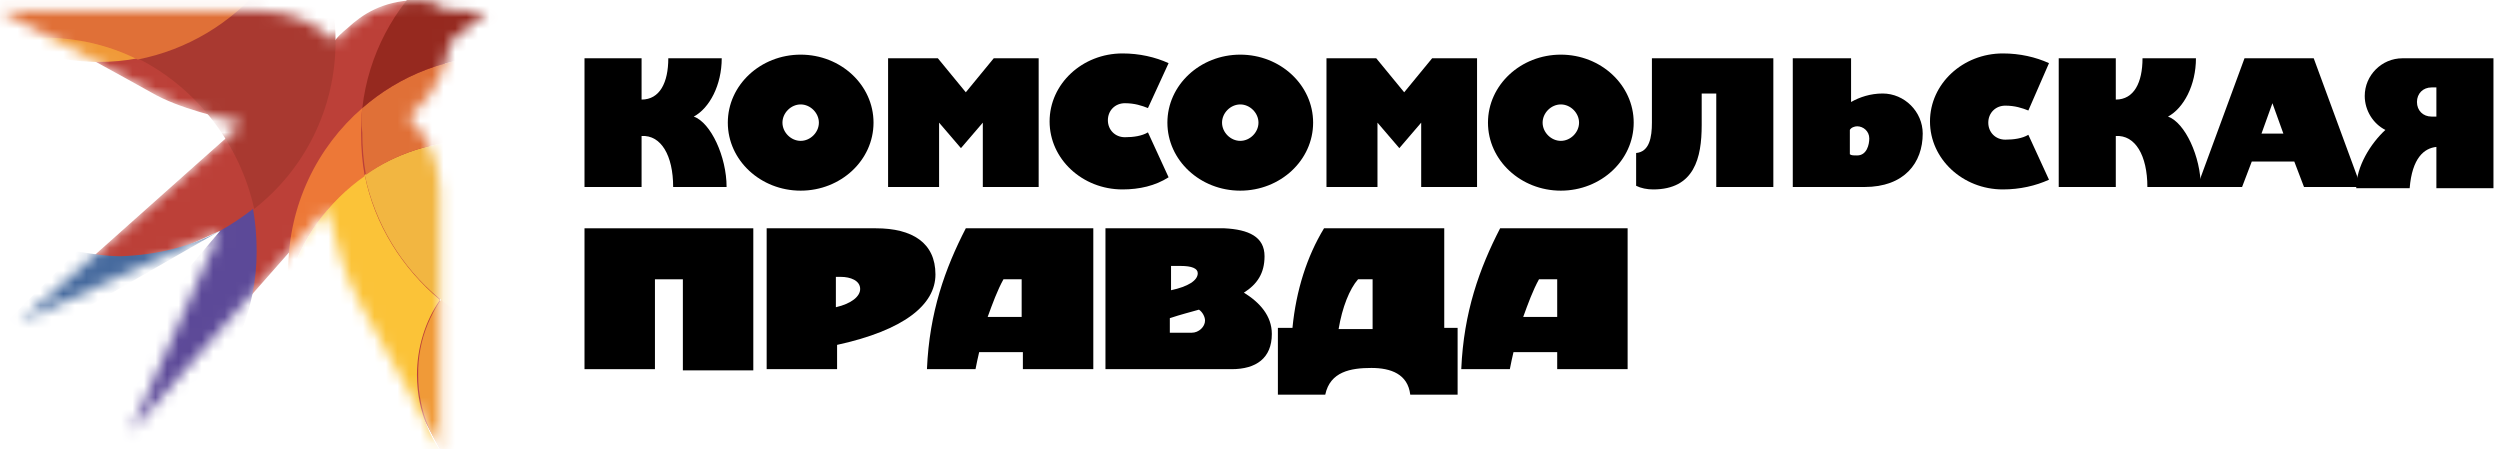 <svg width="217" height="39" viewBox="0 0 217 39" fill="none" xmlns="http://www.w3.org/2000/svg">
<path fill-rule="evenodd" clip-rule="evenodd" d="M107.654 4.743C111.133 4.743 113.979 7.378 113.979 10.646C113.979 13.914 111.133 16.549 107.654 16.549C104.176 16.549 101.33 13.914 101.33 10.646C101.33 7.378 104.176 4.743 107.654 4.743ZM107.654 9.065C108.498 9.065 109.235 9.803 109.235 10.646C109.235 11.489 108.498 12.227 107.654 12.227C106.811 12.227 106.073 11.489 106.073 10.646C106.073 9.803 106.811 9.065 107.654 9.065Z" fill="black"/>
<path fill-rule="evenodd" clip-rule="evenodd" d="M97.429 16.443C93.95 16.443 91.105 13.808 91.105 10.54C91.105 7.273 93.95 4.638 97.429 4.638C98.904 4.638 100.275 4.954 101.434 5.481L99.642 9.381C99.115 9.17 98.483 8.959 97.64 8.959C96.796 8.959 96.164 9.592 96.164 10.435C96.164 11.278 96.796 11.911 97.64 11.911C98.377 11.911 99.115 11.805 99.642 11.489L101.434 15.389C100.275 16.127 98.904 16.443 97.429 16.443Z" fill="black"/>
<path fill-rule="evenodd" clip-rule="evenodd" d="M69.498 4.743C72.977 4.743 75.822 7.378 75.822 10.646C75.822 13.914 72.977 16.549 69.498 16.549C66.02 16.549 63.174 13.914 63.174 10.646C63.174 7.378 66.02 4.743 69.498 4.743ZM69.498 9.065C70.341 9.065 71.079 9.803 71.079 10.646C71.079 11.489 70.341 12.227 69.498 12.227C68.655 12.227 67.917 11.489 67.917 10.646C67.917 9.803 68.655 9.065 69.498 9.065Z" fill="black"/>
<path fill-rule="evenodd" clip-rule="evenodd" d="M173.848 16.443C170.369 16.443 167.523 13.808 167.523 10.54C167.523 7.273 170.369 4.638 173.848 4.638C175.323 4.638 176.694 4.954 177.853 5.481L176.061 9.592C175.534 9.381 174.902 9.17 174.059 9.17C173.215 9.17 172.583 9.803 172.583 10.646C172.583 11.489 173.215 12.122 174.059 12.122C174.796 12.122 175.534 12.016 176.061 11.7L177.853 15.6C176.694 16.127 175.323 16.443 173.848 16.443Z" fill="black"/>
<path fill-rule="evenodd" clip-rule="evenodd" d="M128.102 5.059H124.308L121.884 8.011L119.459 5.059H115.138V16.232H119.565V10.646L121.462 12.859L123.359 10.646V16.232H128.208V5.059H128.102Z" fill="black"/>
<path fill-rule="evenodd" clip-rule="evenodd" d="M154.032 5.059H143.386V10.646C143.386 11.911 143.175 13.176 142.016 13.281V16.127C142.437 16.338 142.964 16.443 143.491 16.443C147.075 16.443 147.707 13.703 147.707 10.857V8.116H148.972V16.232H153.926V5.059H154.032Z" fill="black"/>
<path fill-rule="evenodd" clip-rule="evenodd" d="M160.567 5.059H155.613V16.232H161.832C165.311 16.232 166.892 14.124 166.892 11.595C166.892 9.697 165.311 8.116 163.413 8.116C162.359 8.116 161.411 8.432 160.673 8.854V5.059H160.567ZM161.2 10.962C161.727 10.962 162.254 11.384 162.254 12.016C162.254 12.543 162.043 13.492 161.2 13.492C160.884 13.492 160.673 13.492 160.567 13.386V11.278C160.673 11.068 160.989 10.962 161.2 10.962Z" fill="black"/>
<path fill-rule="evenodd" clip-rule="evenodd" d="M216.538 5.059H208.527C206.735 5.059 205.259 6.535 205.259 8.327C205.259 9.592 205.997 10.751 207.051 11.278C205.786 12.438 204.521 14.441 204.521 16.338H209.159C209.37 13.703 210.424 12.859 211.478 12.754V16.338H216.432V5.059H216.538ZM211.478 7.589H211.057C210.319 7.589 209.792 8.116 209.792 8.854C209.792 9.592 210.319 10.119 211.057 10.119H211.478V7.589Z" fill="black"/>
<path fill-rule="evenodd" clip-rule="evenodd" d="M135.481 4.743C138.959 4.743 141.805 7.378 141.805 10.646C141.805 13.914 138.959 16.549 135.481 16.549C132.002 16.549 129.156 13.914 129.156 10.646C129.156 7.378 132.002 4.743 135.481 4.743ZM135.481 9.065C136.324 9.065 137.062 9.803 137.062 10.646C137.062 11.489 136.324 12.227 135.481 12.227C134.637 12.227 133.899 11.489 133.899 10.646C133.899 9.803 134.637 9.065 135.481 9.065Z" fill="black"/>
<path fill-rule="evenodd" clip-rule="evenodd" d="M55.689 11.805V16.232H50.735V5.059H55.689V8.643C57.27 8.643 58.008 7.168 58.008 5.059H62.646C62.646 7.378 61.592 9.381 60.222 10.119C61.697 10.646 63.068 13.597 63.068 16.232H58.43C58.43 13.492 57.376 11.7 55.689 11.805Z" fill="black"/>
<path fill-rule="evenodd" clip-rule="evenodd" d="M183.651 11.805V16.232H178.697V5.059H183.651V8.643C185.232 8.643 185.97 7.168 185.97 5.059H190.608C190.608 7.378 189.554 9.381 188.184 10.119C189.659 10.646 191.03 13.597 191.03 16.232H186.392C186.392 13.492 185.338 11.7 183.651 11.805Z" fill="black"/>
<path fill-rule="evenodd" clip-rule="evenodd" d="M90.051 5.059H86.256L83.832 8.011L81.407 5.059H77.086V16.232H81.513V10.646L83.41 12.859L85.308 10.646V16.232H90.156V5.059H90.051Z" fill="black"/>
<path fill-rule="evenodd" clip-rule="evenodd" d="M200.831 5.059L204.942 16.232H199.988L199.144 14.019H195.455L194.612 16.232H190.712L194.823 5.059H200.831ZM198.196 11.595L197.247 8.959L196.298 11.595H198.196Z" fill="black"/>
<path fill-rule="evenodd" clip-rule="evenodd" d="M94.794 19.816H83.832C82.04 23.294 80.67 27.089 80.459 32.043H84.675C84.781 31.516 84.886 30.989 84.991 30.567H88.786V32.043H94.899V19.816H94.794ZM88.68 24.243V27.511H85.729C86.151 26.351 86.573 25.192 87.1 24.243H88.68Z" fill="black"/>
<path fill-rule="evenodd" clip-rule="evenodd" d="M95.954 19.816V32.043H106.916C109.024 32.043 110.395 31.095 110.395 28.986C110.395 27.405 109.341 26.246 107.97 25.403C109.13 24.665 109.762 23.716 109.762 22.241C109.762 20.554 108.392 19.922 106.284 19.816H95.954ZM101.646 28.881H103.438C104.07 28.881 104.597 28.354 104.597 27.827C104.597 27.511 104.386 27.089 104.07 26.878C103.332 27.089 102.489 27.3 101.541 27.616V28.881H101.646ZM101.646 23.084H102.489C103.438 23.084 103.965 23.294 103.965 23.716C103.965 24.349 103.122 24.876 101.646 25.192V23.084Z" fill="black"/>
<path fill-rule="evenodd" clip-rule="evenodd" d="M66.546 19.816V32.043H72.659V29.935C78.457 28.67 81.197 26.457 81.197 23.822C81.197 21.081 79.195 19.816 76.032 19.816H66.546ZM72.554 26.668C73.924 26.351 74.662 25.719 74.662 25.086C74.662 24.349 73.819 24.032 72.976 24.032H72.554V26.668Z" fill="black"/>
<path fill-rule="evenodd" clip-rule="evenodd" d="M56.743 24.243H59.273V32.148H65.387V19.816H50.735V32.043H56.849V24.243H56.743Z" fill="black"/>
<path fill-rule="evenodd" clip-rule="evenodd" d="M125.256 19.816H114.926C113.451 22.241 112.502 25.192 112.186 28.459H110.921V34.257H115.032C115.453 32.254 117.245 31.938 119.037 31.938C120.724 31.938 122.199 32.465 122.41 34.257H126.521V28.459H125.361V19.816H125.256ZM119.142 24.243V28.565H116.191C116.507 26.668 117.14 25.086 117.878 24.243H119.142Z" fill="black"/>
<path fill-rule="evenodd" clip-rule="evenodd" d="M141.173 19.816H130.211C128.419 23.294 127.049 27.089 126.838 32.043H131.054C131.159 31.516 131.265 30.989 131.37 30.567H135.165V32.043H141.278V19.816H141.173ZM135.165 24.243V27.511H132.214C132.635 26.351 133.057 25.192 133.584 24.243H135.165Z" fill="black"/>
<mask id="mask0_58_156" style="mask-type:alpha" maskUnits="userSpaceOnUse" x="0" y="0" width="43" height="39">
<path fill-rule="evenodd" clip-rule="evenodd" d="M5.623 3.9L0.036 0.949C0.036 0.949 15.32 0.949 22.593 0.949C25.017 0.949 27.336 1.897 29.022 3.584C29.339 3.162 29.549 2.951 30.182 2.424C31.447 1.265 33.133 0.105 36.085 0C36.928 0 37.982 0.211 38.614 0.843C39.879 0.843 41.144 0.949 42.198 1.054L39.036 3.689C38.404 7.8 36.401 9.276 35.452 10.119C37.244 11.911 38.193 14.23 38.193 16.759C38.193 24.032 38.193 39 38.193 39C38.193 39 33.344 29.935 31.131 26.14C30.076 24.243 29.233 21.503 28.39 18.13C28.179 18.446 11.314 37.524 11.314 37.524L19.114 20.027L1.723 27.932C1.723 27.932 20.274 11.384 21.012 10.751C19.009 10.119 15.636 9.486 13.106 8.011C10.471 6.535 5.623 3.9 5.623 3.9Z" fill="#BC4038"/>
</mask>
<g mask="url(#mask0_58_156)">
<path fill-rule="evenodd" clip-rule="evenodd" d="M5.623 3.9L0.036 0.949C0.036 0.949 15.32 0.949 22.593 0.949C25.017 0.949 27.336 1.897 29.022 3.584C29.339 3.162 29.549 2.951 30.182 2.424C31.447 1.265 33.133 0.106 36.085 0C36.928 0 37.982 0.211 38.614 0.843C39.879 0.843 41.144 0.949 42.198 1.054L39.036 3.689C38.404 7.8 36.401 9.276 35.452 10.119C37.244 11.911 38.193 14.23 38.193 16.759C38.193 24.032 38.193 39 38.193 39C38.193 39 33.344 29.935 31.131 26.14C30.076 24.243 29.233 21.503 28.39 18.13C28.179 18.446 11.314 37.524 11.314 37.524L19.114 20.027L1.723 27.932C1.723 27.932 20.274 11.384 21.012 10.751C19.009 10.119 15.636 9.487 13.106 8.011C10.471 6.535 5.623 3.9 5.623 3.9Z" fill="#BC4038"/>
<path fill-rule="evenodd" clip-rule="evenodd" d="M19.116 20.027L1.302 30.251L0.775 27.721L6.678 21.819C7.943 22.03 9.208 22.241 10.473 22.241C13.635 22.135 16.586 21.397 19.116 20.027Z" fill="#466A9E"/>
<path fill-rule="evenodd" clip-rule="evenodd" d="M19.116 20.027C20.064 19.5 21.013 18.868 21.962 18.13C22.172 19.289 22.278 20.554 22.278 21.819C22.278 32.149 13.951 40.476 3.621 40.476C3.094 40.476 2.462 40.476 1.935 40.37L19.116 20.027Z" fill="#5C4998"/>
<path fill-rule="evenodd" clip-rule="evenodd" d="M0.353 3.478C1.407 3.268 2.566 3.162 3.725 3.162C6.677 3.162 9.417 3.9 11.947 5.059C10.893 5.27 9.734 5.376 8.574 5.376C5.623 5.376 2.777 4.638 0.353 3.478Z" fill="#F09A38"/>
<path fill-rule="evenodd" clip-rule="evenodd" d="M11.947 5.059C18.377 3.9 23.647 -0.738 25.966 -6.746C27.969 -3.795 29.128 -0.211 29.128 3.584C29.128 9.486 26.388 14.757 22.066 18.13C20.801 12.438 17.007 7.589 11.947 5.059Z" fill="#A93930"/>
<path fill-rule="evenodd" clip-rule="evenodd" d="M47.68 21.081C54.005 21.081 59.064 26.246 59.064 32.57C59.064 38.895 54.005 44.059 47.68 44.059C41.356 44.059 36.297 38.895 36.297 32.57C36.191 26.246 41.356 21.081 47.68 21.081Z" fill="#F09A38"/>
<path fill-rule="evenodd" clip-rule="evenodd" d="M31.659 15.178C32.502 19.5 34.926 23.294 38.194 26.035C36.929 27.827 36.191 30.146 36.191 32.57C36.191 38.894 41.251 44.059 47.575 44.059C47.891 44.059 48.207 44.059 48.523 44.059C46.31 45.219 43.78 45.851 41.04 45.851C31.869 45.851 24.386 38.367 24.386 29.197C24.491 23.294 27.337 18.235 31.659 15.178Z" fill="#FBC338"/>
<path fill-rule="evenodd" clip-rule="evenodd" d="M31.447 9.381C31.342 10.119 31.342 10.857 31.342 11.595C31.342 12.86 31.447 14.124 31.658 15.284C28.496 17.497 26.072 20.765 25.018 24.665C25.018 24.243 25.018 23.927 25.018 23.505C25.018 17.814 27.547 12.754 31.447 9.381Z" fill="#ED7837"/>
<path fill-rule="evenodd" clip-rule="evenodd" d="M31.659 15.178C34.294 13.386 37.562 12.227 41.04 12.227C50 12.227 57.378 19.394 57.694 28.354C55.27 29.513 52.635 30.146 49.789 30.146C40.935 30.146 33.451 23.716 31.659 15.178Z" fill="#F2B641"/>
<path fill-rule="evenodd" clip-rule="evenodd" d="M31.447 9.381C34.715 6.535 38.931 4.849 43.569 4.849C53.793 4.849 62.12 13.176 62.12 23.4C62.12 24.138 62.12 24.875 62.015 25.613C60.75 26.667 59.274 27.616 57.798 28.354C57.482 19.395 50.104 12.227 41.145 12.227C37.666 12.227 34.399 13.281 31.763 15.178C31.553 14.019 31.447 12.754 31.447 11.489C31.342 10.751 31.342 10.014 31.447 9.381Z" fill="#E07037"/>
<path fill-rule="evenodd" clip-rule="evenodd" d="M31.447 9.381C32.501 0.106 40.407 -7.062 49.788 -7.062C60.012 -7.062 68.339 1.265 68.339 11.489C68.339 17.076 65.809 22.135 61.909 25.613C62.015 24.876 62.015 24.138 62.015 23.4C62.12 13.176 53.793 4.849 43.569 4.849C38.931 4.849 34.715 6.535 31.447 9.381Z" fill="#96291F"/>
<path fill-rule="evenodd" clip-rule="evenodd" d="M0.353 3.478C-5.76 0.422 -9.977 -5.903 -9.977 -13.176C-9.977 -23.4 -1.65 -31.727 8.575 -31.727C18.799 -31.727 27.126 -23.4 27.126 -13.176C27.126 -4.111 20.591 3.478 11.948 5.165C9.418 3.9 6.677 3.268 3.726 3.268C2.567 3.162 1.407 3.268 0.353 3.478Z" fill="#E07037"/>
</g>
</svg>

